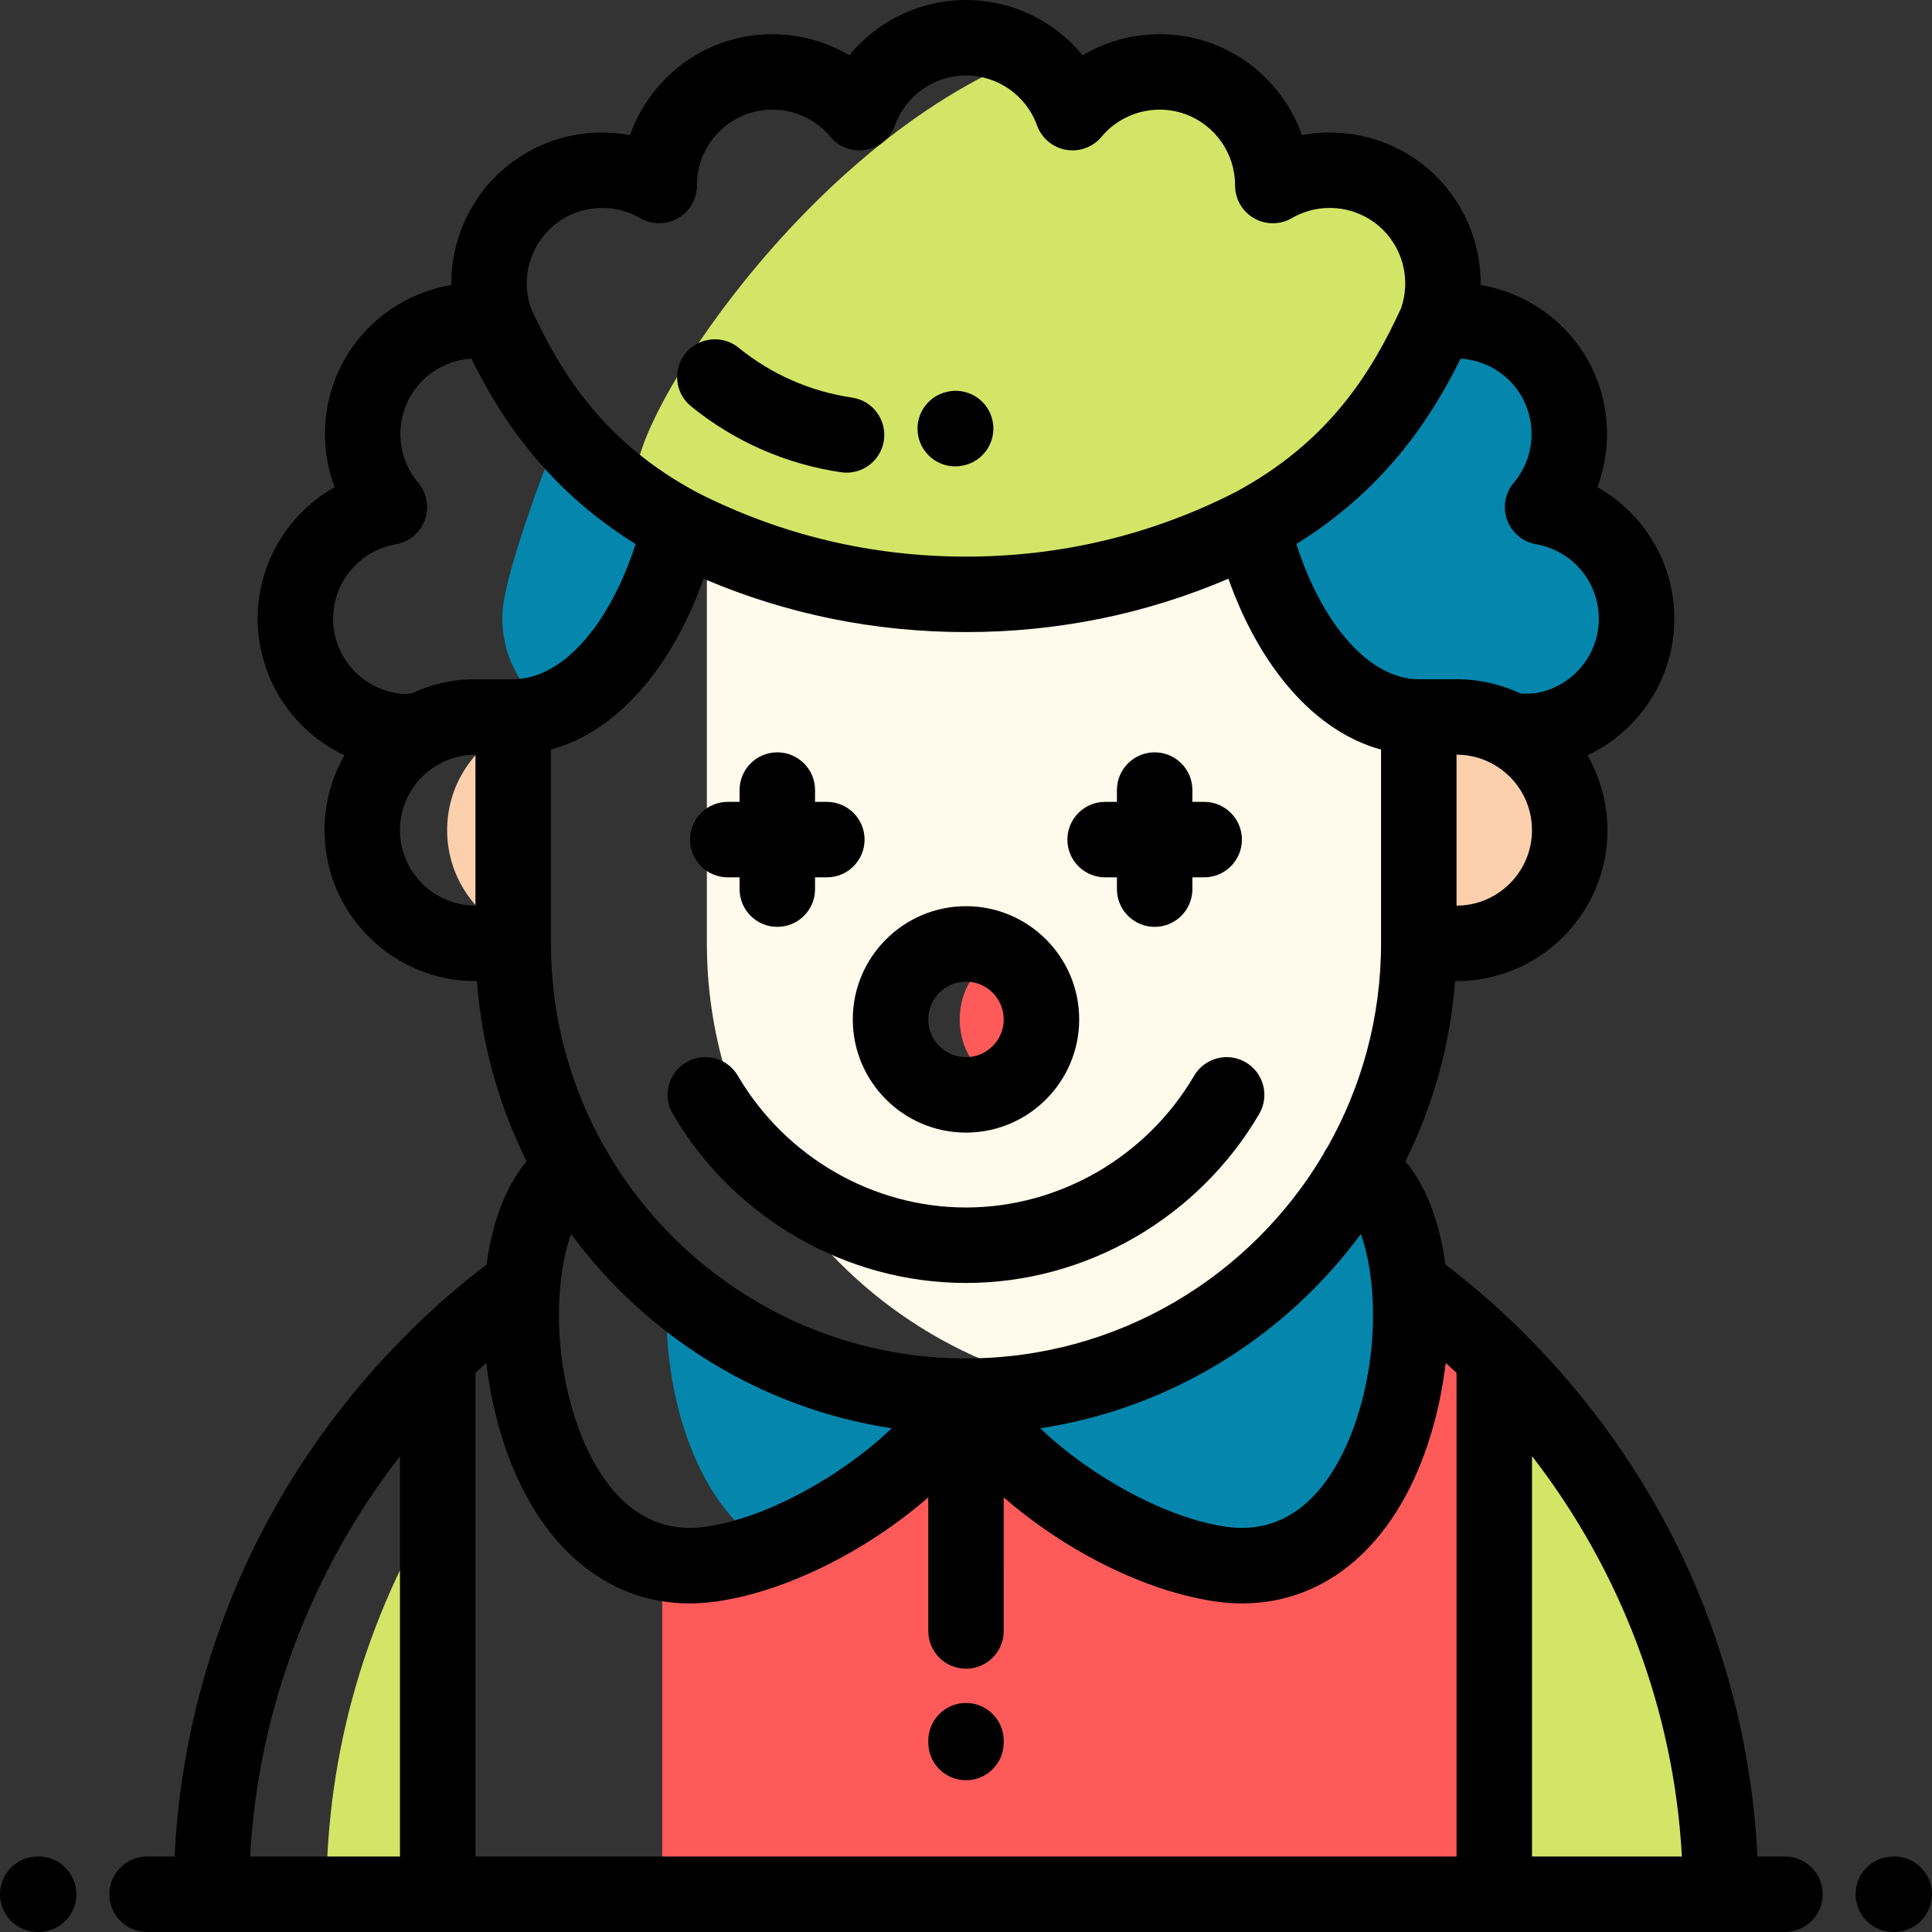 <svg height="512pt" viewBox="0 0 512 512.001" width="512pt" xmlns="http://www.w3.org/2000/svg"><rect x="0" y="0" width="512" height="512.001" fill="#333333" stroke="none"/><path d="m180.195 139.406c-14.098-7.504-24.188-16.527-31.68-25.625-6.238 15.008-13.289 35.699-14.922 44.965-2.066 11.727 2.992 23.043 12.051 29.559 15.566-5.52 28.402-24.102 34.551-48.898zm0 0" fill="#0586ad" fill-rule="evenodd"/><path d="m331.797 139.406c29.57-15.742 41.547-38.172 48.773-53.934 4.25-11.543 1.09-25-8.875-33.359-9.961-8.359-23.766-9.137-34.391-2.945.008-2.07-.219-4.121-.629-6.121-5.047-9.457-15.004-15.898-26.473-15.898-13.008 0-31.262-5.699-43.523-9.844-58.105 26.512-101.977 98.793-97.727 110.332 7.133 15.566 45.93 28.836 64.379 28.332 7.414 1.004 14.977 1.539 22.664 1.539 27.285 0 53.039-6.527 75.801-18.102zm0 0" fill="#d3e567" fill-rule="evenodd"/><path d="m331.797 139.406c7.379 29.762 24.391 50.594 44.199 50.594h9.996c4.883 0 9.488 1.164 13.559 3.23 2.008.809 6.98.691 9.379.266 16.312-2.875 27.207-18.438 24.332-34.754-2.258-12.809-12.332-22.273-24.453-24.359 7.941-9.391 9.574-23.121 3.07-34.383s-19.207-16.711-31.309-14.527c-7.227 15.758-19.203 38.191-48.773 53.934zm0 0" fill="#0586ad" fill-rule="evenodd"/><path d="m359.828 309.973c10.273-17.672 16.168-38.164 16.168-59.973v-60c-16.152 0-35.43-30.047-44.16-51.289-8.578 4.117-13.383 7.723-24.02 10.98-8.348 2.559-17.785 7.141-26.152 5.852-8.367 1.289-16.938 1.965-25.668 1.965-10.066 0-19.926-.898-29.5-2.602-12.371-.754-23.523-5.387-39.168-14.309v109.402c0 21.805 5.895 42.301 16.172 59.973 16.672 28.68 44.887 49.906 78.16 57.23 33.273-7.324 61.492-28.551 78.168-57.23zm-103.832-19.82c-11.047 0-20-8.953-20-19.996 0-11.047 8.953-20.004 20-20.004 11.043 0 19.996 8.957 19.996 20.004 0 11.043-8.953 19.996-19.996 19.996zm0 0" fill="#fffaeb" fill-rule="evenodd"/><path d="m265.16 252.391c-6.43 3.328-10.832 10.027-10.832 17.766 0 7.734 4.402 14.434 10.832 17.762 6.43-3.328 10.832-10.023 10.832-17.762s-4.402-14.438-10.832-17.766zm0 0" fill="#ff5a5a" fill-rule="evenodd"/><path d="m135.996 247.273v-54.543c-.434.199-.867.402-1.289.621-9.629 4.992-16.211 15.051-16.211 26.648 0 12.105 7.172 22.531 17.5 27.273zm0 0" fill="#fcd0ac" fill-rule="evenodd"/><path d="m375.996 190v60h9.996c16.57 0 30-13.43 30-29.996 0-11.691-6.684-21.82-16.441-26.773-4.07-2.066-8.676-3.23-13.559-3.23zm0 0" fill="#fcd0ac" fill-rule="evenodd"/><path d="m176.965 340.449c-2.176 25.285 6.352 58.117 27.016 69.965 20.953-7.77 42.664-24.215 52.012-40.414-30.184 0-57.852-11.297-78.996-29.867-.008.105-.02.211-.031.316zm0 0" fill="#0586ad" fill-rule="evenodd"/><path d="m359.828 309.973c-20.824 35.812-59.637 60.027-103.832 60.027 11.73 20.312 42.898 41.039 67.633 44.52 37.199 5.238 52.754-40.914 49.891-74.066-1.223-14.297-5.879-26.176-13.691-30.48zm0 0" fill="#0586ad" fill-rule="evenodd"/><path d="m373.52 340.453c1.887 21.82-4.211 49.273-19.207 63.996-7.785 7.645-17.973 11.859-30.688 10.066-12.094-1.699-25.73-7.535-37.879-15.422-12.688-8.238-23.762-18.719-29.754-29.094-7.383 12.789-22.473 25.738-38.812 34.449-9.613 5.121-19.656 8.781-28.812 10.066-4.621.652-8.91.508-12.871-.305v87.789h220.5v-142.477c-7.016-6.883-14.527-13.262-22.477-19.07zm0 0" fill="#ff5a5a"/><path d="m395.996 359.523v142.477h60c0-55.629-23.023-106.133-60-142.477zm0 0" fill="#d3e567" fill-rule="evenodd"/><path d="m86.496 502h29.5v-104.199c-18.691 30.395-29.5 66.094-29.5 104.199zm0 0" fill="#d3e567" fill-rule="evenodd"/><g fill="#000001"><path d="m255.996 340c31.738 0 61.512-17.164 77.703-44.789 2.793-4.766 1.195-10.895-3.57-13.688-4.766-2.793-10.891-1.191-13.684 3.574-12.617 21.527-35.781 34.902-60.449 34.902-24.668 0-47.832-13.375-60.453-34.902-2.793-4.766-8.918-6.367-13.684-3.57-4.766 2.793-6.363 8.918-3.57 13.684 16.195 27.625 45.969 44.789 77.707 44.789zm0 0"/><path d="m183.129 107.672c11.43 9.305 25.18 15.352 39.77 17.48.488.074.977.109 1.457.109 4.883 0 9.156-3.582 9.883-8.559.797-5.465-2.984-10.539-8.449-11.34-11.016-1.609-21.402-6.172-30.031-13.199-4.285-3.484-10.582-2.84-14.07 1.441s-2.844 10.582 1.441 14.066zm0 0"/><path d="m253.137 123.598c.684 0 1.379-.07 2.07-.219.297-.062.566-.129.848-.211 5.301-1.547 8.348-7.098 6.801-12.398-1.516-5.191-6.867-8.215-12.059-6.895-5.238 1.266-8.551 6.473-7.434 11.781.992 4.707 5.145 7.941 9.773 7.941zm0 0"/><path d="m501.996 491.996h-.234c-5.523 0-10 4.477-10 10 0 5.523 4.477 10 10 10h.234c5.52 0 10-4.477 10-10 0-5.523-4.48-10-10-10zm0 0"/><path d="m473.031 491.996h-7.301c-1.457-30.109-9.457-59.836-23.395-86.539-10.082-19.324-23.266-37.09-38.801-52.488-.285-.324-.59-.629-.91-.918-6.168-6.035-12.707-11.688-19.562-16.926-1.488-10.926-4.969-20.629-10.625-27.371 7.266-14.586 11.875-30.711 13.176-47.75h.379c22.059 0 40-17.945 40-40 0-7.219-1.93-13.988-5.289-19.84 15.949-7.488 25.609-24.992 22.406-43.156-2.113-11.988-9.555-22.133-19.785-27.91 4.125-11 3.301-23.555-2.785-34.098-6.086-10.539-16.547-17.527-28.137-19.457.113-11.75-4.953-23.266-14.277-31.09s-21.547-10.812-33.094-8.664c-3.914-11.078-12.613-20.164-24.051-24.328-11.441-4.164-23.945-2.797-34.062 3.176-7.465-9.07-18.75-14.637-30.922-14.637s-23.453 5.566-30.918 14.637c-10.121-5.973-22.629-7.34-34.066-3.18-11.438 4.164-20.137 13.254-24.051 24.332-11.547-2.152-23.77.84-33.094 8.664-9.324 7.824-14.391 19.34-14.277 31.086-11.59 1.93-22.051 8.922-28.137 19.461-6.086 10.543-6.91 23.098-2.789 34.098-10.227 5.777-17.664 15.922-19.777 27.91-3.203 18.16 6.453 35.66 22.398 43.152-3.355 5.852-5.289 12.625-5.289 19.844 0 22.055 17.945 39.996 40 39.996h.379c1.305 17.043 5.914 33.168 13.176 47.754-5.652 6.742-9.133 16.449-10.621 27.371-6.848 5.234-13.383 10.879-19.543 16.91-.336.297-.652.613-.945.953-15.531 15.395-28.703 33.152-38.781 52.465-13.938 26.707-21.938 56.434-23.398 86.543h-7.297c-5.523 0-10 4.477-10 10 0 5.523 4.477 10 10 10h16.957c.023 0 .051.004.074.004.027 0 .051-.004.078-.004h59.844c.027 0 .051.004.078.004s.051-.004.078-.004h279.844c.027 0 .051.004.078.004.023 0 .051-.004.074-.004h59.848c.027 0 .055.004.078.004.027 0 .051-.004.078-.004h16.957c5.52 0 10-4.477 10-10 0-5.523-4.48-10-10-10zm-27.316 0h-39.719v-106.117c23.539 30.391 37.633 67.434 39.719 106.117zm-319.719-128.172c.945-.891 1.906-1.77 2.871-2.645.875 7.391 2.469 14.723 4.746 21.551 8.957 26.875 27.023 42.191 49.129 42.191 2.297 0 4.641-.168 7.02-.5 18.773-2.645 40.16-13.598 56.238-27.609v35.41c0 5.523 4.477 10 10 10s10-4.477 10-10l-.004-35.406c16.074 14.008 37.465 24.961 56.238 27.605 2.379.332 4.719.5 7.016.5 22.102-.004 40.172-15.32 49.129-42.191 2.277-6.828 3.871-14.16 4.75-21.551.965.875 1.922 1.754 2.867 2.645v128.172h-260zm35.289-57.938c-.113-.25-.227-.496-.359-.742-.207-.375-.441-.723-.688-1.059-9.062-15.984-14.242-34.438-14.242-54.086v-51.344c17.117-4.668 31.918-21.184 40.453-45.293 21.961 9.391 45.301 14.145 69.547 14.145 24.25 0 47.594-4.754 69.547-14.145 8.531 24.105 23.332 40.625 40.453 45.289v51.348c0 19.652-5.188 38.113-14.254 54.098-.238.332-.473.68-.672 1.047-.129.234-.238.473-.348.707-19.164 32.383-54.449 54.148-94.727 54.148h-.004c-40.266 0-75.539-21.75-94.707-54.113zm198.121 70.52c-3.66 10.98-12.312 28.508-30.254 28.508-1.324 0-2.703-.098-4.133-.297-15.906-2.242-35.922-13.289-49.336-26.105 34.719-5.301 64.957-24.383 84.953-51.469 4.02 11.035 5 30.672-1.23 49.363zm26.59-136.406v-40c11.027.004 19.996 8.977 19.996 20.004 0 11.023-8.969 19.996-19.996 19.996zm17.223-135c4.207 7.289 3.387 16.504-2.047 22.926-2.316 2.738-2.988 6.508-1.762 9.879 1.227 3.371 4.164 5.824 7.699 6.434 8.289 1.426 14.84 7.953 16.301 16.242 1.914 10.859-5.359 21.254-16.23 23.172-1.02.18-3.18.23-4.266.117-5.145-2.41-10.875-3.77-16.922-3.77h-9.996c-12.887 0-25.449-14.117-32.453-35.828 23.289-14.438 35.586-33.059 43.547-49.133 6.598.402 12.727 4.07 16.129 9.961zm-256.496-45.227c6.445-5.41 15.66-6.199 22.93-1.965 3.102 1.805 6.93 1.812 10.035.02 3.109-1.793 5.016-5.113 5-8.703-.035-8.406 5.258-15.992 13.164-18.871 7.91-2.883 16.84-.473 22.219 5.996 2.297 2.754 5.891 4.07 9.426 3.449 3.531-.621 6.457-3.09 7.672-6.465 2.848-7.918 10.414-13.234 18.828-13.234 8.418 0 15.984 5.316 18.824 13.23 1.215 3.379 4.145 5.844 7.676 6.469 3.535.621 7.129-.695 9.422-3.449 5.383-6.469 14.316-8.875 22.223-5.996s13.199 10.465 13.164 18.875c-.012 3.586 1.895 6.906 5 8.699 3.105 1.793 6.938 1.785 10.035-.02 7.27-4.23 16.484-3.445 22.93 1.965 6.375 5.348 8.762 14.145 6.004 21.973-7.672 16.645-18.961 35.375-44.082 48.785-22.184 11.266-46.137 16.977-71.195 16.977-25.047 0-48.996-5.711-71.188-16.973-25.117-13.406-36.41-32.137-44.082-48.777-2.766-7.832-.383-16.633 5.996-21.984zm-58.141 100.707c1.461-8.289 8.012-14.816 16.297-16.242 3.535-.609 6.473-3.062 7.699-6.434 1.23-3.371.559-7.141-1.758-9.879-5.434-6.426-6.258-15.637-2.047-22.926 3.398-5.891 9.531-9.559 16.129-9.961 7.961 16.074 20.258 34.695 43.547 49.133-7.008 21.711-19.57 35.828-32.453 35.828h-10c-6.016 0-11.723 1.344-16.844 3.734-2.059.324-2.836.188-3.91-.008l-.438-.078c-10.863-1.914-18.137-12.309-16.223-23.168zm17.414 59.523c0-11.027 8.973-20.004 20-20.004v40c-11.027 0-20-8.969-20-19.996zm130.312 158.508c-13.41 12.816-33.43 23.867-49.336 26.105-20.77 2.926-30.453-16.418-34.387-28.211-6.23-18.691-5.25-38.324-1.23-49.359 19.996 27.086 50.234 46.168 84.953 51.465zm-130.312 7.371v106.113h-39.715c2.082-38.684 16.18-75.727 39.715-106.113zm0 0"/><path d="m10.234 491.996h-.234c-5.523 0-10 4.477-10 10 0 5.523 4.477 10 10 10h.234c5.52 0 10-4.477 10-10 0-5.523-4.477-10-10-10zm0 0"/><path d="m256 451.305c-5.523 0-10 4.48-10 10v.477c0 5.523 4.477 10 10 10 5.52 0 10-4.477 10-10v-.477c0-5.52-4.48-10-10-10zm0 0"/><path d="m192.867 232.504h3.129v3.125c0 5.523 4.477 10 10 10 5.52 0 10-4.477 10-10v-3.125h3.125c5.52 0 10-4.477 10-10 0-5.523-4.48-10-10-10h-3.125v-3.125c0-5.523-4.48-10-10-10-5.523 0-10 4.477-10 10v3.125h-3.129c-5.52 0-10 4.477-10 10 0 5.523 4.477 10 10 10zm0 0"/><path d="m292.871 232.504h3.125v3.125c0 5.523 4.48 10 10 10 5.523 0 10-4.477 10-10v-3.125h3.125c5.52 0 10-4.477 10-10 0-5.523-4.48-10-10-10h-3.125v-3.125c0-5.523-4.477-10-10-10-5.52 0-10 4.477-10 10v3.125h-3.125c-5.523 0-10 4.477-10 10 0 5.523 4.477 10 10 10zm0 0"/><path d="m255.996 300.152c16.543 0 30-13.457 30-29.996 0-16.543-13.457-30.004-30-30.004-16.539 0-29.996 13.461-29.996 30.004 0 16.539 13.457 29.996 29.996 29.996zm0-40c5.516 0 10 4.488 10 10.004 0 5.512-4.484 9.996-10 9.996-5.512 0-9.996-4.484-9.996-9.996 0-5.516 4.484-10.004 9.996-10.004zm0 0"/></g></svg>